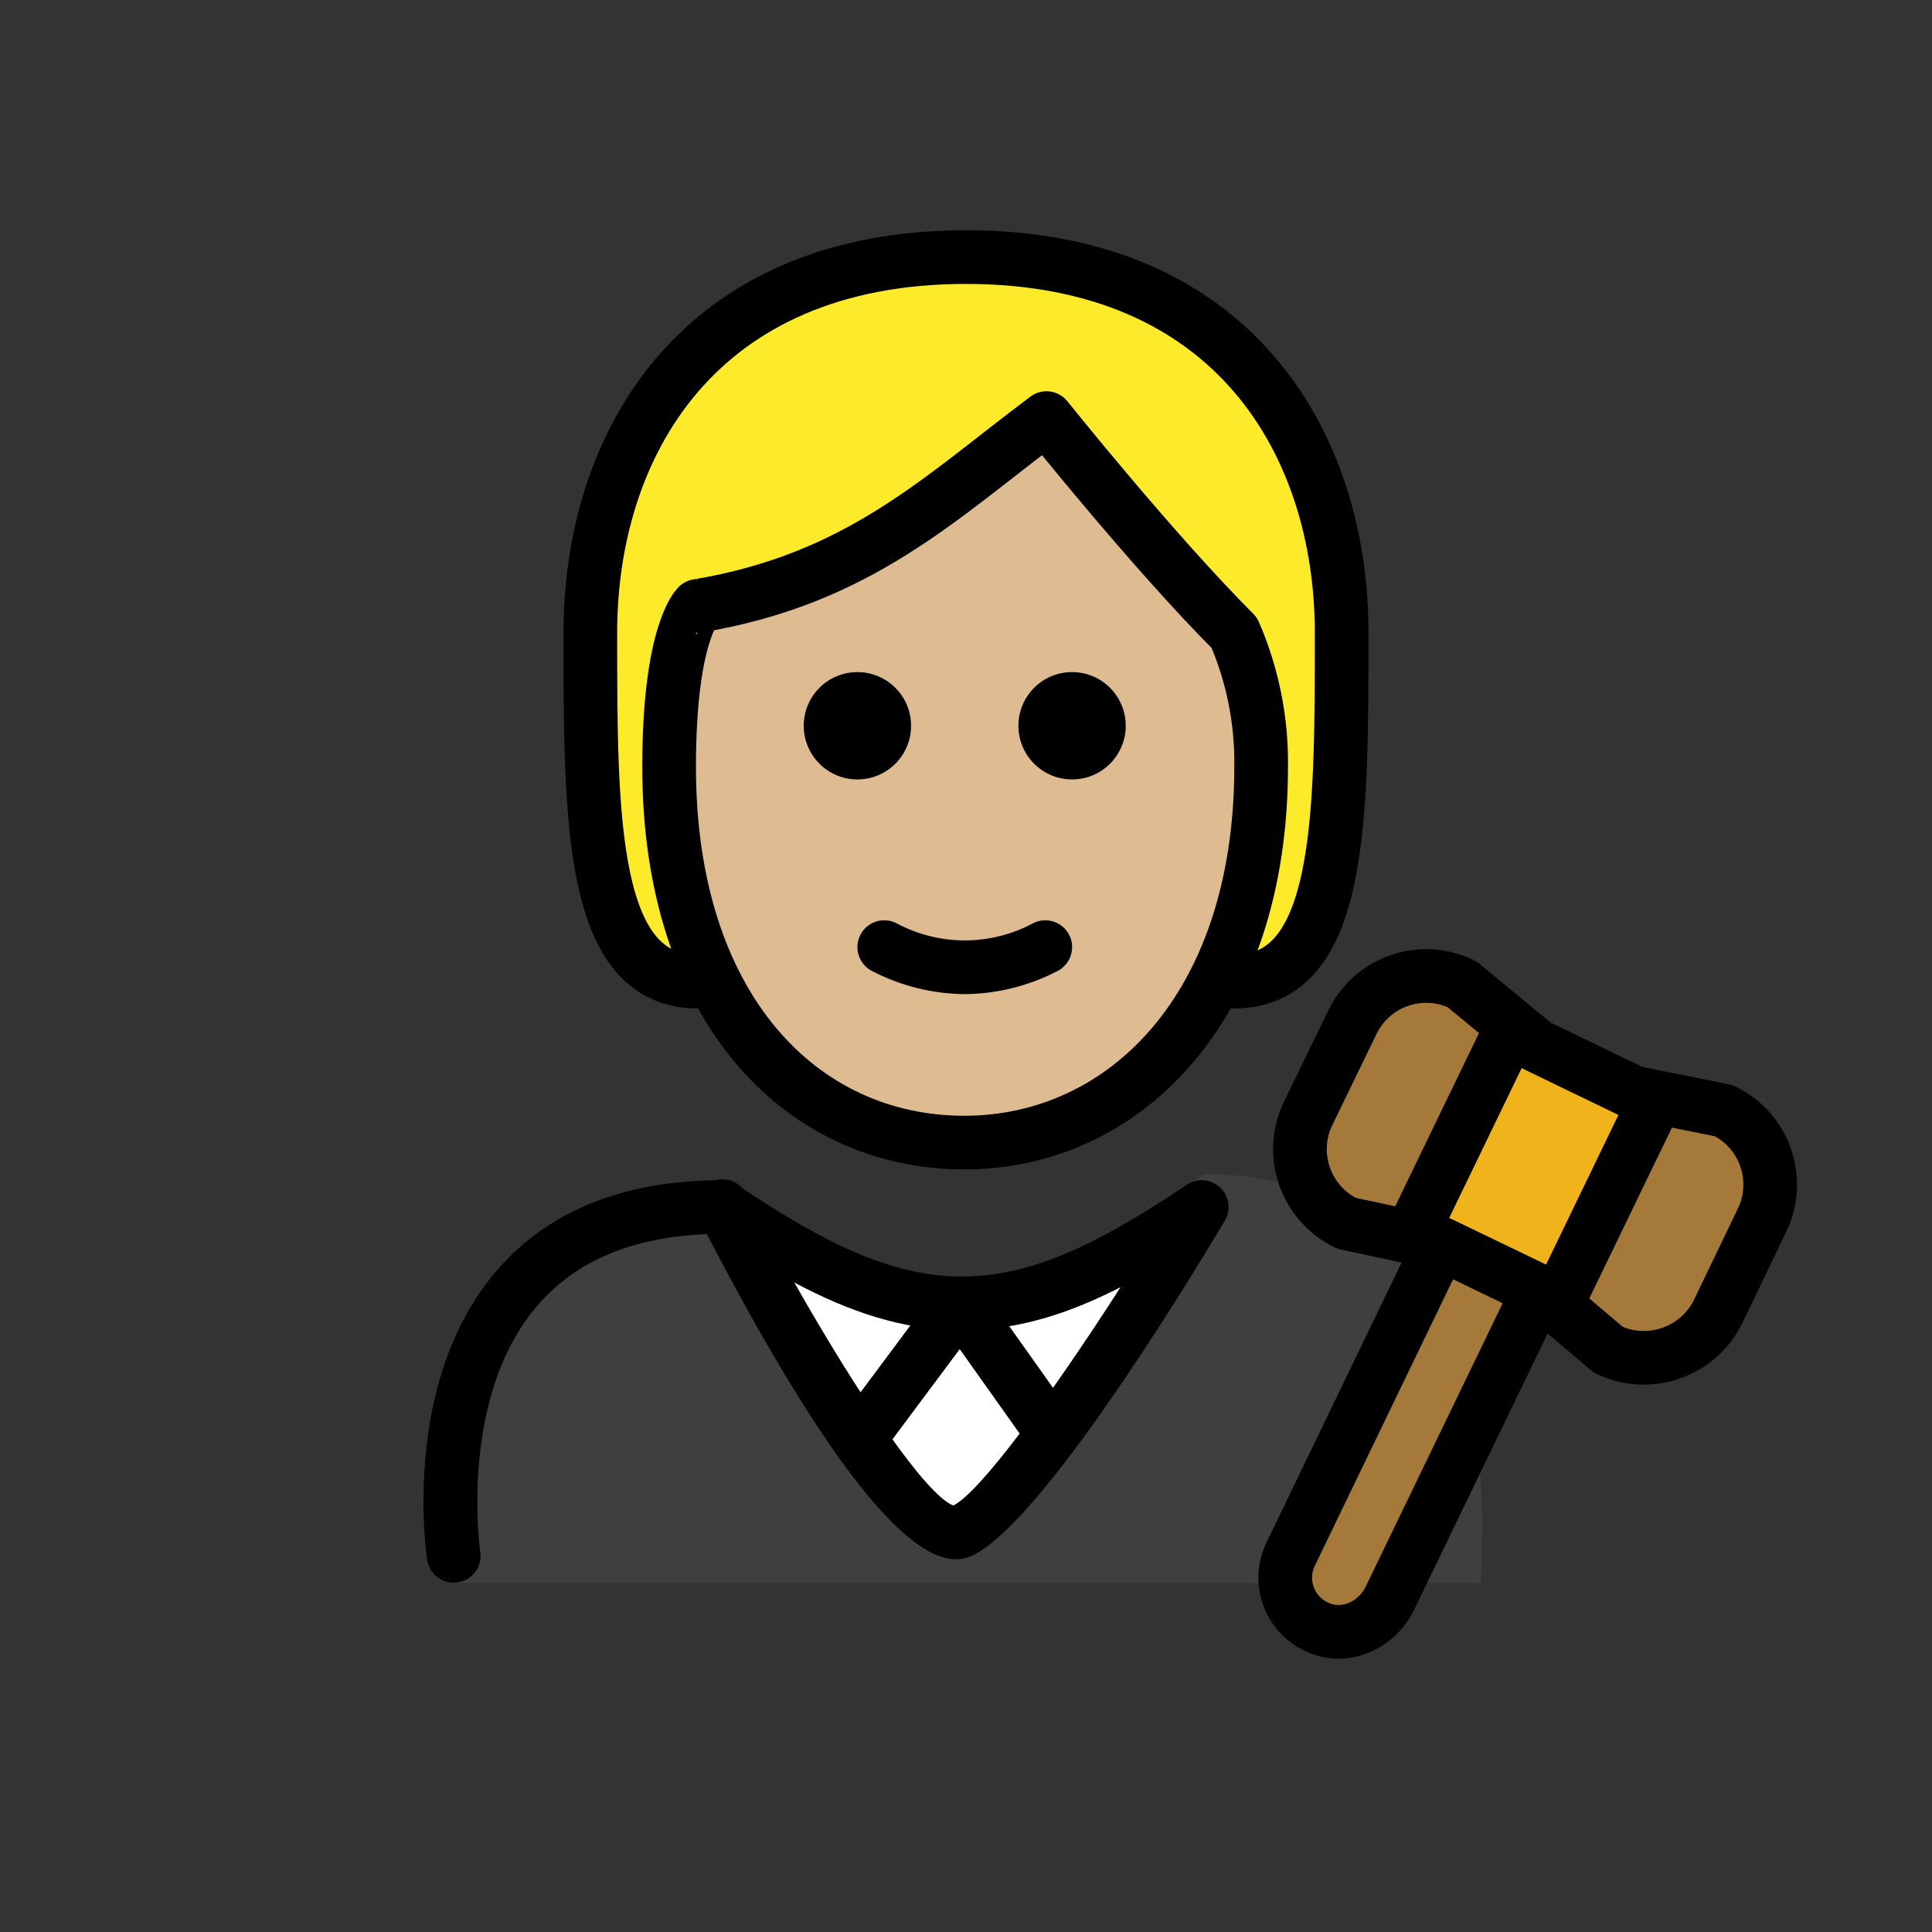 <svg id="emoji" viewBox="0 0 72 72" version="1.1" xmlns="http://www.w3.org/2000/svg">
  <rect x="0" y="0" width="72" height="72" fill="#333333" stroke="none"/>
  <g id="color">
    <path fill="#3F3F3F" d="M16.963,58.999c0,0-2.167-14.84,9.833-14.84c3.192,2.128,5.726,3.699,8.8,3.692h-0.125 c3.074,0.006,6.208-1.964,9.4-4.092c12.338-0,10.109,15.14,10.34,15.24"/>
    <path fill="#FFFFFF" d="M44.785,44.608l-3.886,5.973l-2.594,4.499c-1.207,2.094-4.228,2.096-5.438,0.004l-2.599-4.495 l-3.458-5.98C32.952,49.9,38.944,49.9,44.785,44.608z"/>
    <path fill="#A57939" d="M64.233,41.39c1.53,0.73,2.17,2.57,1.43,4.09l-1.63,3.39c-0.74,1.52-2.58,2.16-4.1,1.43l-2.05-1.74 l0.36-0.43l3.41-7.05l0.04-0.2L64.233,41.39z"/>
    <polygon fill="#F1B31C" points="61.693,40.88 61.653,41.08 58.243,48.13 57.883,48.56 57.353,48.12 57.333,48.1 53.683,46.34 53.663,46.34 52.703,46.13 52.833,45.52 56.243,38.47 56.413,38.27 57.253,38.96 60.893,40.72"/>
    <path fill="#A57939" d="M57.333,48.1l0.02,0.02l-0.06,0.07l-5.5,11.38c-0.44,0.91-1.47,1.45-2.43,1.17 c-1.24-0.37-1.8-1.72-1.26-2.83l5.54-11.48l0.02-0.09h0.02L57.333,48.1z"/>
    <path fill="#A57939" d="M54.483,36.68l1.93,1.59l-0.17,0.2l-3.41,7.05l-0.13,0.61l-2.52-0.54c-1.53-0.74-2.17-2.57-1.43-4.1 l1.64-3.38C51.123,36.58,52.963,35.94,54.483,36.68z"/>
  </g>
  <g id="hair">
    <path fill="#fcea2b" d="M26,36.581c-4,0-4-6-4-13s4-14,14-14s14,7,14,14s0,13-4,13"/>
  </g>
  <g id="skin">
    <path fill="#debb90" d="M24.936,28.581c0,9,4.936,14,11,14c5.936,0,11.063-5,11.063-14c0.025-1.719-0.316-3.423-1-5 c-3-3-7-8-7-8c-4,3-7,6-13,7C26,22.581,24.936,23.58,24.936,28.581z"/>
  </g>
  <g id="line">
    <path fill="#000" d="M16.908,58.983c-0.484,0-0.91-0.352-0.986-0.847c-0.041-0.27-0.973-6.633,2.581-10.775 c1.881-2.191,4.627-3.326,8.166-3.375c0.367-0.103,0.767,0.024,1.016,0.312c3.051,2.018,5.505,3.266,8.163,3.278 c2.723-0.013,5.229-1.321,8.383-3.424c0.389-0.259,0.905-0.214,1.244,0.107c0.338,0.322,0.409,0.836,0.169,1.237 c-1.652,2.771-7.233,11.865-9.64,12.562c-1.954,0.571-5.201-3.494-9.662-12.065 c-2.764,0.106-4.886,1-6.314,2.661c-2.956,3.437-2.138,9.12-2.129,9.178c0.083,0.545-0.292,1.055-0.838,1.139 C17.01,58.98,16.959,58.983,16.908,58.983z M29.602,47.796c2.363,4.171,4.902,7.923,5.926,8.31 c0.991-0.487,3.646-4.112,6.231-8.136c-1.951,0.999-3.798,1.578-5.805,1.605c-0.021,0.001-0.045,0-0.066,0.001 c-0.008,0-0.016,0-0.023,0h-0.033c-0.016,0.001-0.032,0.001-0.048,0c-0.015,0-0.028,0-0.042-0.001 C33.62,49.547,31.678,48.9,29.602,47.796z"/>
    <path fill="none" stroke="#000000" stroke-linecap="round" stroke-linejoin="round" stroke-miterlimit="10" stroke-width="2" d="M57.293,48.19l-5.5,11.38c-0.44,0.91-1.47,1.45-2.43,1.17c-1.24-0.37-1.8-1.72-1.26-2.83l5.54-11.48"/>
    <path fill="none" stroke="#000000" stroke-linecap="round" stroke-linejoin="round" stroke-miterlimit="10" stroke-width="2" d="M56.413,38.27l-1.93-1.59c-1.52-0.74-3.36-0.1-4.09,1.43l-1.64,3.38c-0.74,1.53-0.1,3.36,1.43,4.1l2.52,0.54l0.96,0.21h0.02 l3.65,1.76l0.02,0.02l0.53,0.44l2.05,1.74c1.52,0.73,3.36,0.09,4.1-1.43l1.63-3.39c0.74-1.52,0.1-3.36-1.43-4.09l-2.54-0.51 l-0.8-0.16l-3.64-1.76L56.413,38.27z"/>
    <line x1="61.653" x2="58.243" y1="41.08" y2="48.13" fill="none" stroke="#000000" stroke-linecap="round" stroke-linejoin="round" stroke-miterlimit="10" stroke-width="2"/>
    <line x1="52.833" x2="56.243" y1="45.52" y2="38.47" fill="none" stroke="#000000" stroke-linecap="round" stroke-linejoin="round" stroke-miterlimit="10" stroke-width="2"/>
    <path fill="none" stroke="#000000" stroke-linecap="round" stroke-linejoin="round" stroke-miterlimit="10" stroke-width="2" d="M27.308,58.845"/>
    <path fill="#000" d="M32.024,54.62c-0.208,0-0.417-0.064-0.597-0.198c-0.442-0.33-0.534-0.957-0.204-1.399l3.76-5.044 c0.19-0.256,0.488-0.405,0.814-0.402c0.32,0.004,0.618,0.16,0.804,0.421l3.378,4.76 c0.319,0.451,0.214,1.075-0.236,1.395c-0.451,0.32-1.074,0.213-1.395-0.236l-2.582-3.639l-2.938,3.941 C32.631,54.481,32.33,54.62,32.024,54.62z"/>
    <path fill="none" stroke="#000000" stroke-linecap="round" stroke-linejoin="round" stroke-miterlimit="10" stroke-width="2" d="M27.441,25.171"/>
    <path fill="#000" d="M41.953,27.047c0,1.105-0.895,2-2,2s-2-0.895-2-2s0.895-2,2-2C41.057,25.047,41.953,25.942,41.953,27.047"/>
    <path fill="#000" d="M33.953,27.047c0,1.105-0.895,2-2,2s-2-0.895-2-2s0.895-2,2-2C33.057,25.047,33.953,25.942,33.953,27.047"/>
    <path fill="#000" d="M35.953,37.049c-1.2-0.012-2.381-0.305-3.447-0.858c-0.494-0.247-0.694-0.848-0.447-1.342 c0.247-0.494,0.848-0.694,1.342-0.447c1.593,0.859,3.512,0.859,5.106,0c0.494-0.247,1.095-0.047,1.342,0.447 s0.047,1.095-0.447,1.342C38.334,36.744,37.153,37.038,35.953,37.049z"/>
    <path fill="none" stroke="#000000" stroke-linecap="round" stroke-linejoin="round" stroke-width="2" d="M26,36.581c-4,0-4-6-4-13 s4-14,14-14s14,7,14,14s0,13-4,13"/>
    <path fill="none" stroke="#000000" stroke-linejoin="round" stroke-width="2" d="M24.936,28.581c0,9,4.936,14,11,14 c5.936,0,11.063-5,11.063-14c0.025-1.719-0.316-3.423-1-5c-3-3-7-8-7-8c-4,3-7,6-13,7 C26,22.581,24.936,23.58,24.936,28.581z"/>
  </g>
</svg>
